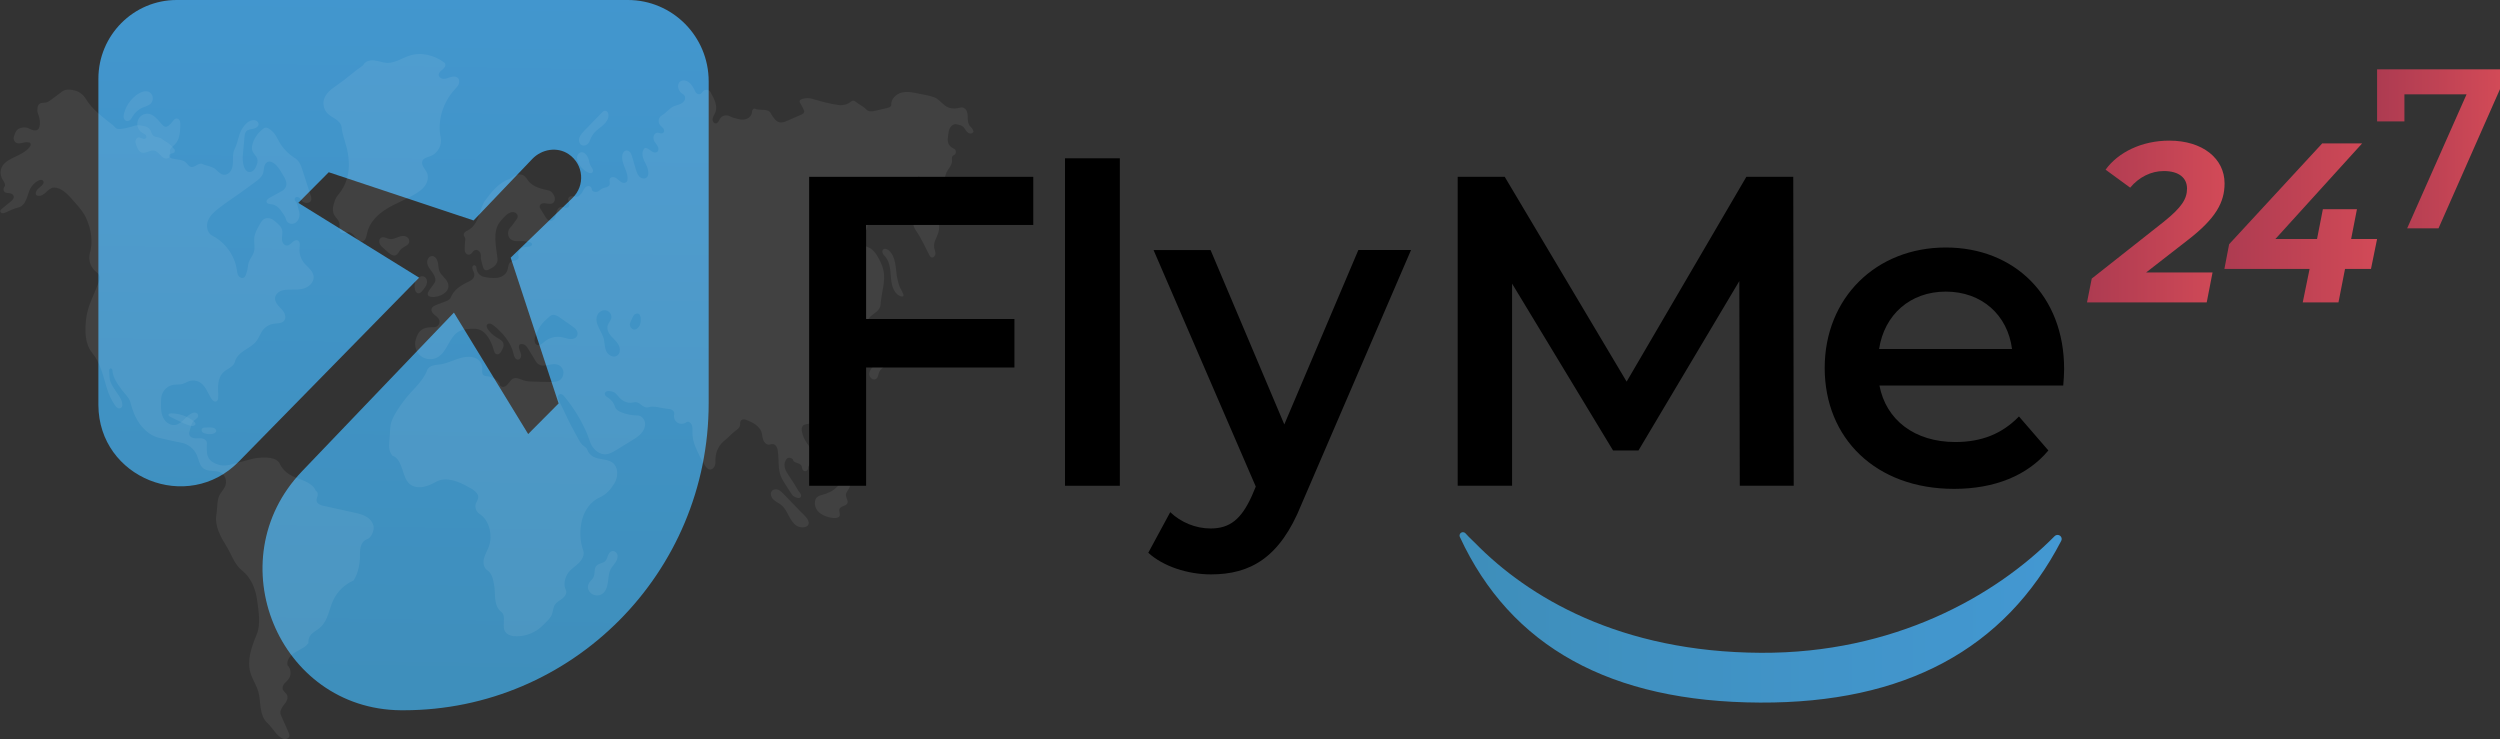 <svg width="115" height="34" viewBox="0 0 115 34" fill="none" xmlns="http://www.w3.org/2000/svg">
<rect x="0" y="0" width="115" height="34" fill="#333333" stroke="none"/>
<g clip-path="url(#clip0)">
<path d="M28.881 0H8.127C6.14 0 4.526 1.623 4.526 3.622V18.554C4.526 18.579 4.526 18.609 4.526 18.634C4.543 21.995 8.634 23.627 10.981 21.236L19.279 12.773L13.722 9.332L15.122 7.923L21.785 10.141L24.485 7.312C24.92 6.857 25.629 6.738 26.153 7.088C26.861 7.565 26.92 8.543 26.337 9.104L23.491 11.853L25.696 18.558L24.296 19.966L20.88 14.379L13.894 21.678C9.979 25.765 12.796 32.621 18.437 32.672C18.479 32.672 18.521 32.672 18.562 32.672C26.312 32.672 32.599 26.351 32.599 18.55V3.74C32.599 1.674 30.935 0 28.881 0Z" fill="url(#paint0_linear)"/>
<g opacity="0.26">
<path opacity="0.26" d="M16.861 23.774C16.693 23.673 16.5 23.627 16.312 23.584C16.19 23.559 16.069 23.53 15.947 23.504C15.595 23.428 15.247 23.348 14.895 23.273C14.757 23.243 14.589 23.184 14.564 23.045C14.547 22.96 14.589 22.88 14.61 22.8C14.631 22.72 14.61 22.61 14.531 22.585C14.447 22.353 14.2 22.21 13.977 22.113C13.755 22.016 13.512 21.953 13.307 21.822C13.118 21.704 12.963 21.531 12.867 21.329C12.72 21.017 12.2 21.029 11.861 21.063C11.718 21.076 11.58 21.113 11.442 21.151C11.169 21.223 10.901 21.295 10.629 21.366C10.599 21.375 10.57 21.379 10.541 21.388C10.541 21.388 10.541 21.388 10.537 21.388C10.532 21.388 10.528 21.388 10.524 21.388C10.499 21.392 10.478 21.396 10.453 21.4C10.147 21.451 9.929 21.329 9.883 21.312C9.799 21.274 9.719 21.219 9.665 21.16C9.573 21.063 9.526 20.924 9.518 20.789C9.51 20.654 9.51 20.523 9.518 20.388C9.526 20.279 9.417 20.19 9.308 20.169C9.2 20.148 9.086 20.169 8.977 20.165C8.868 20.156 8.743 20.106 8.709 20C8.688 19.933 8.709 19.865 8.73 19.798C8.785 19.633 8.81 19.423 8.952 19.326C9.036 19.267 9.141 19.186 9.111 19.085C9.095 19.026 9.04 18.988 8.977 18.98C8.919 18.971 8.86 18.992 8.806 19.018C8.529 19.157 8.361 19.507 8.051 19.549C7.791 19.587 7.552 19.372 7.469 19.123C7.381 18.874 7.402 18.592 7.414 18.33C7.427 18.052 7.632 17.791 7.9 17.719C8.03 17.685 8.168 17.689 8.303 17.681C8.437 17.673 8.55 17.588 8.676 17.542C8.856 17.474 9.07 17.5 9.229 17.609C9.476 17.782 9.564 18.107 9.736 18.356C9.782 18.423 9.858 18.491 9.937 18.47C9.996 18.453 10.034 18.385 10.034 18.322C10.034 18.259 10.042 18.174 10.038 18.115C10.029 17.947 10.021 17.778 10.046 17.614C10.071 17.449 10.13 17.28 10.243 17.158C10.423 16.96 10.742 16.897 10.809 16.635C10.859 16.424 11.031 16.264 11.207 16.142C11.383 16.02 11.58 15.918 11.731 15.767C11.857 15.636 11.928 15.467 12.012 15.307C12.125 15.088 12.343 14.928 12.586 14.894C12.758 14.868 12.963 14.889 13.072 14.75C13.156 14.645 13.131 14.485 13.064 14.367C12.992 14.249 12.888 14.16 12.8 14.059C12.712 13.958 12.636 13.827 12.653 13.692C12.67 13.557 12.774 13.452 12.896 13.393C13.018 13.338 13.152 13.325 13.286 13.325C13.525 13.321 13.772 13.338 14.002 13.262C14.229 13.186 14.438 12.983 14.43 12.739C14.418 12.511 14.229 12.343 14.065 12.182C13.998 12.115 13.931 12.03 13.885 11.938C13.885 11.934 13.881 11.934 13.881 11.929C13.877 11.921 13.873 11.912 13.868 11.904C13.864 11.896 13.86 11.887 13.856 11.879C13.734 11.609 13.785 11.373 13.789 11.305C13.797 11.221 13.789 11.12 13.722 11.073C13.638 11.014 13.525 11.073 13.449 11.141C13.374 11.208 13.294 11.297 13.194 11.293C13.068 11.293 12.98 11.153 12.972 11.027C12.959 10.9 12.997 10.774 12.988 10.647C12.976 10.424 12.77 10.285 12.603 10.141C12.481 10.04 12.297 9.994 12.158 10.07C12.058 10.124 11.999 10.23 11.941 10.331C11.827 10.534 11.71 10.74 11.693 10.972C11.681 11.141 11.718 11.305 11.702 11.474C11.693 11.558 11.664 11.659 11.614 11.74C11.614 11.74 11.614 11.74 11.614 11.744C11.538 11.862 11.425 12.064 11.417 12.165C11.404 12.317 11.37 12.469 11.32 12.612C11.299 12.676 11.266 12.743 11.207 12.773C11.123 12.815 11.014 12.76 10.964 12.676C10.914 12.596 10.905 12.494 10.893 12.402C10.796 11.748 10.352 11.137 9.765 10.841C9.535 10.723 9.472 10.403 9.564 10.158C9.656 9.918 9.866 9.737 10.067 9.576C10.457 9.269 10.863 9.02 11.261 8.725C11.421 8.606 11.58 8.488 11.743 8.37C11.89 8.265 12.041 8.147 12.1 7.974C12.129 7.885 12.133 7.784 12.15 7.691C12.167 7.599 12.213 7.502 12.297 7.455C12.439 7.384 12.607 7.497 12.716 7.611C12.879 7.784 12.98 7.995 13.101 8.197C13.101 8.197 13.101 8.197 13.101 8.202C13.265 8.488 13.122 8.699 12.988 8.775C12.796 8.881 12.603 8.986 12.406 9.096C12.33 9.138 12.238 9.209 12.263 9.294C12.288 9.382 12.414 9.387 12.506 9.399C12.67 9.42 12.808 9.534 12.905 9.665C13.001 9.8 13.122 9.943 13.16 10.103C13.19 10.234 13.34 10.319 13.475 10.293C13.609 10.268 13.713 10.158 13.755 10.027C13.797 9.897 13.78 9.758 13.734 9.631C13.688 9.505 13.688 9.34 13.588 9.252C13.529 9.197 13.554 9.083 13.634 9.062C13.692 9.045 13.755 9.083 13.797 9.125C13.839 9.172 13.868 9.226 13.915 9.269C13.99 9.336 14.111 9.349 14.212 9.319C14.267 9.298 14.363 9.222 14.304 9.028C14.233 8.805 14.158 8.581 14.086 8.358C14.015 8.143 13.944 7.928 13.877 7.713C13.818 7.54 13.73 7.375 13.575 7.278C13.269 7.088 13.013 6.823 12.837 6.511C12.762 6.376 12.695 6.228 12.594 6.11C12.489 5.992 12.28 5.807 12.15 5.891C11.907 6.055 11.718 6.308 11.626 6.587C11.593 6.696 11.572 6.814 11.605 6.924C11.643 7.038 11.731 7.122 11.794 7.219C11.861 7.316 11.861 7.447 11.819 7.556C11.785 7.645 11.752 7.738 11.689 7.81C11.626 7.881 11.53 7.932 11.438 7.911C11.32 7.885 11.253 7.759 11.215 7.645C11.161 7.472 11.157 7.287 11.174 7.105C11.199 6.831 11.224 6.557 11.249 6.287C11.257 6.203 11.266 6.119 11.32 6.051C11.396 5.958 11.526 5.95 11.643 5.925C11.76 5.904 11.89 5.832 11.894 5.714C11.894 5.646 11.852 5.583 11.794 5.554C11.735 5.524 11.664 5.52 11.601 5.532C11.4 5.57 11.253 5.743 11.14 5.916C10.96 6.194 10.951 6.553 10.796 6.848C10.721 6.991 10.717 7.156 10.717 7.316C10.717 7.476 10.717 7.641 10.654 7.788C10.591 7.936 10.444 8.058 10.285 8.037C10.138 8.02 10.034 7.89 9.925 7.793C9.757 7.645 9.518 7.641 9.317 7.544C9.229 7.502 9.128 7.548 9.044 7.599C8.961 7.649 8.868 7.704 8.772 7.675C8.688 7.649 8.642 7.569 8.583 7.506C8.433 7.333 8.177 7.35 7.951 7.299C7.909 7.291 7.863 7.278 7.825 7.249C7.791 7.219 7.766 7.173 7.783 7.131C7.8 7.088 7.846 7.072 7.888 7.063C7.93 7.055 7.976 7.046 8.009 7.021C8.043 6.991 8.055 6.911 8.03 6.878C7.93 6.743 7.804 6.62 7.661 6.532C7.611 6.498 7.506 6.443 7.464 6.405C7.464 6.405 7.464 6.405 7.46 6.401C7.456 6.397 7.456 6.397 7.452 6.393C7.406 6.355 7.343 6.334 7.28 6.321C7.192 6.304 7.1 6.291 7.037 6.228C6.974 6.165 6.961 6.072 6.92 5.992C6.857 5.882 6.731 5.815 6.605 5.794C6.479 5.773 6.337 5.739 6.215 5.777C6.027 5.832 5.842 5.891 5.65 5.92C5.566 5.933 5.482 5.941 5.398 5.925C5.319 5.908 5.256 5.807 5.189 5.752C4.74 5.393 4.241 5.043 3.948 4.546C3.843 4.369 3.671 4.229 3.47 4.17C3.29 4.12 3.03 4.082 2.867 4.204C2.699 4.331 2.531 4.453 2.364 4.579C2.288 4.634 2.209 4.693 2.121 4.714C2.02 4.735 1.903 4.714 1.819 4.773C1.76 4.816 1.735 4.883 1.727 4.955C1.723 5.026 1.706 5.107 1.731 5.17C1.815 5.393 1.89 5.688 1.785 5.904C1.744 5.992 1.626 6.013 1.534 5.992C1.442 5.971 1.358 5.916 1.27 5.882C1.127 5.836 0.964 5.857 0.838 5.937C0.713 6.017 0.683 6.157 0.637 6.3C0.604 6.401 0.654 6.523 0.75 6.57C0.909 6.654 1.136 6.502 1.308 6.553C1.354 6.536 1.408 6.582 1.412 6.637C1.417 6.688 1.383 6.734 1.354 6.776C1.182 6.987 0.926 7.101 0.683 7.219C0.44 7.337 0.168 7.468 0.067 7.721C0.004 7.885 0.017 8.075 0.101 8.227C0.13 8.282 0.168 8.328 0.193 8.383C0.218 8.438 0.256 8.526 0.214 8.573C0.168 8.628 0.151 8.708 0.172 8.775C0.197 8.843 0.264 8.872 0.335 8.876C0.398 8.881 0.461 8.885 0.52 8.91C0.578 8.935 0.629 8.986 0.633 9.049C0.641 9.138 0.566 9.209 0.495 9.269C0.36 9.378 0.222 9.488 0.088 9.602C0.05 9.635 0.004 9.673 0.013 9.724C0.017 9.77 0.063 9.804 0.113 9.808C0.159 9.812 0.205 9.796 0.247 9.779C0.436 9.703 0.629 9.589 0.838 9.547C1.01 9.509 1.136 9.353 1.203 9.188C1.274 9.024 1.308 8.847 1.387 8.687C1.467 8.535 1.593 8.404 1.744 8.32C1.802 8.286 1.873 8.261 1.936 8.282C1.999 8.303 2.024 8.379 1.995 8.438C1.953 8.518 1.878 8.577 1.806 8.636C1.735 8.695 1.668 8.762 1.647 8.855C1.63 8.944 1.672 9.011 1.764 9.007C1.899 9.028 2.024 8.931 2.125 8.838C2.225 8.741 2.347 8.628 2.481 8.628C2.875 8.628 3.194 9.028 3.454 9.323C3.655 9.547 3.852 9.783 3.973 10.057C4.191 10.542 4.283 11.116 4.137 11.63C4.053 11.921 4.145 12.254 4.367 12.456C4.443 12.528 4.539 12.587 4.573 12.688C4.606 12.79 4.568 12.899 4.535 12.996C4.329 13.549 4.036 14.059 3.965 14.645C3.898 15.189 3.894 15.809 4.241 16.235C4.627 16.703 4.74 17.285 4.916 17.862C5 18.136 5.122 18.394 5.277 18.63C5.327 18.701 5.39 18.782 5.478 18.786C5.532 18.79 5.587 18.756 5.612 18.71C5.637 18.663 5.625 18.588 5.616 18.533C5.599 18.398 5.524 18.284 5.448 18.17C5.289 17.926 5.055 17.647 5.038 17.356C5.034 17.264 5.025 17.171 5.021 17.078C5.021 17.049 5.017 17.023 5.029 16.994C5.038 16.968 5.063 16.943 5.092 16.947C5.122 16.947 5.184 16.989 5.168 17.015C5.184 17.365 5.407 17.668 5.616 17.951C5.738 18.115 5.943 18.293 5.993 18.491C6.086 18.853 6.215 19.212 6.438 19.511C6.66 19.811 6.966 20.064 7.326 20.144C7.645 20.215 7.997 20.304 8.319 20.359C8.646 20.413 8.935 20.641 9.061 20.949C9.141 21.139 9.166 21.362 9.313 21.51C9.472 21.67 9.74 21.657 9.962 21.678C10.109 21.695 10.243 21.78 10.323 21.902C10.402 22.024 10.419 22.185 10.373 22.324C10.327 22.459 10.226 22.568 10.147 22.691C9.958 22.977 10.013 23.327 9.954 23.665C9.862 24.196 10.155 24.706 10.436 25.162C10.662 25.529 10.788 25.971 11.127 26.237C11.534 26.553 11.752 27.068 11.823 27.582C11.89 28.096 12.008 28.7 11.811 29.176C11.58 29.737 11.35 30.352 11.517 30.939C11.605 31.242 11.794 31.512 11.882 31.816C11.953 32.06 11.953 32.318 11.991 32.571C12.028 32.824 12.108 33.081 12.293 33.254C12.494 33.435 12.628 33.688 12.833 33.865C12.909 33.928 12.997 33.992 13.093 34C13.194 34.008 13.303 33.945 13.315 33.848C13.319 33.793 13.298 33.743 13.277 33.696C13.156 33.426 13.039 33.157 12.917 32.887C12.871 32.781 12.905 32.684 12.955 32.583C13.005 32.482 13.089 32.398 13.152 32.301C13.215 32.204 13.252 32.081 13.206 31.976C13.16 31.87 13.039 31.811 13.005 31.702C12.98 31.609 13.026 31.512 13.085 31.44C13.148 31.369 13.223 31.31 13.277 31.234C13.416 31.048 13.391 30.762 13.227 30.601C13.185 30.441 13.282 30.26 13.399 30.146C13.512 30.028 13.663 29.956 13.806 29.876C13.948 29.8 14.095 29.712 14.187 29.577C14.17 29.408 14.233 29.248 14.363 29.138C14.489 29.028 14.64 28.948 14.761 28.834C15.092 28.518 15.138 28.012 15.335 27.595C15.524 27.198 15.859 26.874 16.262 26.705C16.45 26.418 16.538 26.03 16.555 25.689C16.563 25.52 16.547 25.347 16.584 25.183C16.622 25.018 16.723 24.854 16.886 24.803C17.07 24.744 17.204 24.441 17.188 24.242C17.167 24.044 17.029 23.875 16.861 23.774Z" fill="white"/>
<path opacity="0.26" d="M6.433 5.385C6.341 5.49 6.295 5.638 6.32 5.777C6.341 5.916 6.429 6.043 6.551 6.114C6.597 6.14 6.651 6.161 6.689 6.199C6.727 6.237 6.752 6.3 6.723 6.346C6.689 6.401 6.605 6.397 6.542 6.371C6.479 6.346 6.421 6.312 6.354 6.325C6.283 6.342 6.241 6.414 6.232 6.485C6.228 6.557 6.249 6.625 6.274 6.692C6.32 6.823 6.383 6.97 6.513 7.017C6.702 7.08 6.899 6.886 7.096 6.928C7.192 6.949 7.272 7.021 7.339 7.097C7.406 7.168 7.477 7.249 7.569 7.282C7.661 7.316 7.787 7.287 7.825 7.194C7.858 7.109 7.804 7.012 7.816 6.924C7.833 6.806 7.951 6.738 8.034 6.654C8.269 6.431 8.29 6.072 8.294 5.752C8.294 5.688 8.294 5.625 8.277 5.57C8.257 5.511 8.21 5.461 8.148 5.452C8.039 5.435 7.963 5.558 7.892 5.646C7.833 5.718 7.691 5.861 7.586 5.828C7.477 5.79 7.343 5.587 7.259 5.503C7.167 5.41 7.07 5.317 6.953 5.267C6.777 5.191 6.559 5.241 6.433 5.385Z" fill="white"/>
<path opacity="0.26" d="M5.842 5.57C5.905 5.579 5.968 5.541 6.01 5.494C6.052 5.448 6.081 5.389 6.115 5.334C6.215 5.166 6.371 5.035 6.547 4.955C6.689 4.891 6.853 4.862 6.953 4.744C7.066 4.613 7.049 4.385 6.92 4.272C6.706 4.09 6.387 4.276 6.211 4.423C5.977 4.622 5.796 4.891 5.713 5.191C5.692 5.267 5.675 5.343 5.692 5.419C5.708 5.494 5.767 5.562 5.842 5.57Z" fill="white"/>
<path opacity="0.26" d="M7.875 19.014C7.821 19.014 7.749 19.03 7.749 19.085C7.749 19.123 7.791 19.148 7.825 19.17C7.946 19.229 8.064 19.288 8.185 19.347C8.357 19.431 8.529 19.515 8.709 19.57C8.772 19.591 8.839 19.608 8.898 19.587C9.208 19.49 8.68 19.22 8.592 19.178C8.374 19.073 8.127 19.014 7.875 19.014Z" fill="white"/>
<path opacity="0.26" d="M9.468 19.667C9.401 19.667 9.321 19.671 9.288 19.726C9.258 19.773 9.275 19.832 9.308 19.874C9.342 19.912 9.396 19.933 9.447 19.945C9.552 19.975 9.656 19.979 9.765 19.962C9.87 19.945 10.017 19.853 9.912 19.739C9.816 19.633 9.593 19.667 9.468 19.667Z" fill="white"/>
<path opacity="0.26" d="M19.56 8.531C19.673 8.362 19.719 8.143 19.644 7.957C19.56 7.767 19.35 7.586 19.434 7.396C19.497 7.257 19.673 7.232 19.816 7.177C20.138 7.051 20.348 6.671 20.272 6.329C20.109 5.554 20.377 4.71 20.91 4.124C20.977 4.048 21.052 3.976 21.094 3.884C21.136 3.791 21.14 3.673 21.073 3.597C20.997 3.513 20.863 3.508 20.754 3.538C20.645 3.567 20.541 3.622 20.427 3.626C20.314 3.631 20.184 3.559 20.18 3.445C20.176 3.331 20.293 3.251 20.381 3.179C20.469 3.104 20.537 2.956 20.444 2.884C19.983 2.534 19.371 2.378 18.822 2.564C18.483 2.678 18.16 2.905 17.804 2.893C17.607 2.884 17.414 2.8 17.217 2.779C17.02 2.754 16.785 2.817 16.706 3.002C16.312 3.268 15.909 3.639 15.515 3.909C15.256 4.082 14.979 4.284 14.899 4.588C14.841 4.807 14.908 5.06 15.067 5.22C15.176 5.33 15.323 5.398 15.448 5.486C15.578 5.575 15.696 5.697 15.713 5.853C15.754 6.254 15.935 6.637 15.998 7.034C16.044 7.312 16.065 7.594 16.031 7.873C15.981 8.286 15.805 8.682 15.532 8.99C15.428 9.108 15.381 9.285 15.339 9.437C15.298 9.589 15.302 9.758 15.377 9.893C15.448 10.023 15.583 10.12 15.612 10.268C15.624 10.335 15.616 10.407 15.612 10.475C15.608 10.542 15.616 10.618 15.662 10.673C15.708 10.727 15.884 10.736 15.943 10.702C16.077 10.626 16.228 10.757 16.32 10.879C16.412 11.002 16.542 11.145 16.689 11.099C16.827 11.052 16.857 10.871 16.886 10.727C16.987 10.243 17.368 9.863 17.787 9.606C18.206 9.349 18.671 9.18 19.095 8.927C19.279 8.817 19.447 8.699 19.56 8.531Z" fill="white"/>
<path opacity="0.26" d="M18.273 11.693C18.353 11.609 18.386 11.508 18.479 11.432C18.579 11.352 18.743 11.305 18.805 11.187C18.839 11.12 18.831 11.035 18.789 10.972C18.747 10.909 18.676 10.867 18.6 10.858C18.366 10.82 18.143 11.04 17.913 10.993C17.787 10.968 17.657 10.871 17.544 10.926C17.448 10.972 17.422 11.103 17.46 11.2C17.498 11.297 17.582 11.368 17.661 11.436C17.808 11.558 18.085 11.891 18.273 11.693Z" fill="white"/>
<path opacity="0.26" d="M44.711 5.899C44.677 5.857 44.635 5.828 44.606 5.785C44.535 5.693 44.522 5.566 44.518 5.448C44.514 5.33 44.514 5.208 44.468 5.102C44.417 4.997 44.3 4.913 44.187 4.946C44.019 4.997 43.814 5.01 43.646 4.951C43.386 4.862 43.236 4.575 42.98 4.478C42.754 4.39 42.511 4.36 42.272 4.31C42.012 4.251 41.735 4.196 41.475 4.259C41.215 4.326 40.977 4.558 40.998 4.824C41.002 4.866 40.964 4.904 40.926 4.925C40.893 4.946 40.851 4.955 40.813 4.967C40.637 5.01 40.461 5.048 40.285 5.09C40.21 5.107 40.134 5.123 40.059 5.123C39.983 5.119 39.904 5.094 39.853 5.039C39.723 4.896 39.522 4.811 39.371 4.689C39.329 4.655 39.288 4.622 39.233 4.63C39.191 4.634 39.158 4.664 39.124 4.689C38.973 4.807 38.772 4.858 38.583 4.832C38.177 4.778 37.762 4.664 37.368 4.546C37.205 4.495 37.029 4.504 36.869 4.563C36.836 4.575 36.806 4.592 36.79 4.622C36.769 4.668 36.794 4.719 36.819 4.761C36.878 4.854 36.941 4.984 36.987 5.081C37.008 5.123 36.987 5.178 36.957 5.212C36.924 5.246 36.878 5.267 36.836 5.284C36.63 5.372 36.421 5.461 36.215 5.554C36.106 5.6 35.989 5.651 35.872 5.629C35.775 5.613 35.691 5.545 35.629 5.469C35.57 5.389 35.503 5.305 35.461 5.216C35.432 5.149 35.365 5.102 35.298 5.081C35.226 5.06 35.155 5.056 35.08 5.052C34.967 5.048 34.832 5.048 34.728 5.001C34.686 4.98 34.635 5.018 34.614 5.06C34.593 5.102 34.598 5.153 34.585 5.199C34.56 5.326 34.455 5.431 34.334 5.473C34.212 5.516 34.074 5.507 33.952 5.473C33.827 5.44 33.684 5.414 33.571 5.347C33.42 5.263 33.206 5.313 33.118 5.461C33.068 5.541 33.034 5.659 32.942 5.676C32.846 5.693 32.77 5.579 32.779 5.482C32.787 5.385 32.846 5.301 32.888 5.212C33.043 4.891 32.854 4.537 32.678 4.229C32.615 4.124 32.452 4.099 32.36 4.179C32.309 4.225 32.28 4.293 32.221 4.322C32.154 4.352 32.075 4.326 32.024 4.272C31.974 4.221 31.957 4.141 31.919 4.078C31.848 3.96 31.773 3.837 31.655 3.761C31.538 3.685 31.37 3.673 31.27 3.766C31.19 3.841 31.174 3.968 31.207 4.073C31.241 4.179 31.32 4.284 31.421 4.335C31.505 4.377 31.538 4.491 31.505 4.584C31.471 4.672 31.392 4.74 31.308 4.778C31.224 4.82 31.127 4.841 31.039 4.87C30.805 4.951 30.666 5.182 30.448 5.305C30.373 5.347 30.319 5.423 30.302 5.507C30.285 5.591 30.306 5.684 30.36 5.752C30.402 5.807 30.461 5.84 30.503 5.895C30.545 5.946 30.57 6.026 30.532 6.081C30.503 6.123 30.453 6.14 30.402 6.135C30.352 6.131 30.306 6.106 30.256 6.102C30.18 6.097 30.109 6.157 30.08 6.224C30.05 6.296 30.055 6.376 30.08 6.452C30.105 6.523 30.142 6.566 30.189 6.629C30.226 6.684 30.264 6.738 30.281 6.802C30.298 6.865 30.285 6.941 30.235 6.983C30.176 7.029 30.092 7.021 30.025 6.987C29.958 6.953 29.904 6.903 29.841 6.865C29.778 6.827 29.69 6.772 29.64 6.827C29.535 6.945 29.535 7.126 29.585 7.278C29.635 7.43 29.728 7.561 29.778 7.713C29.828 7.864 29.862 8.067 29.74 8.168C29.644 8.244 29.497 8.21 29.409 8.122C29.325 8.033 29.288 7.911 29.25 7.793C29.195 7.603 29.137 7.409 29.082 7.219C29.061 7.152 29.04 7.08 28.998 7.021C28.956 6.962 28.889 6.916 28.818 6.92C28.692 6.928 28.621 7.076 28.617 7.207C28.6 7.582 28.927 7.932 28.86 8.299C28.847 8.375 28.759 8.421 28.684 8.412C28.609 8.404 28.541 8.358 28.483 8.307C28.424 8.256 28.37 8.202 28.298 8.168C28.227 8.134 28.139 8.134 28.081 8.185C28.009 8.252 28.051 8.349 28.051 8.446C28.051 8.526 27.976 8.585 27.904 8.611C27.829 8.64 27.749 8.644 27.682 8.682C27.615 8.72 27.561 8.784 27.489 8.813C27.393 8.851 27.23 8.817 27.226 8.712C27.226 8.632 27.154 8.56 27.075 8.556C26.978 8.552 26.899 8.636 26.848 8.72C26.798 8.805 26.76 8.914 26.676 8.965C26.655 9.024 26.584 9.053 26.517 9.053C26.454 9.053 26.392 9.032 26.329 9.024C26.27 9.02 26.207 9.032 26.169 9.075C26.127 9.117 26.123 9.226 26.165 9.264C26.182 9.311 26.195 9.357 26.195 9.408C26.195 9.458 26.178 9.509 26.14 9.534C26.073 9.585 25.972 9.564 25.897 9.526C25.8 9.479 25.683 9.555 25.637 9.652C25.587 9.749 25.583 9.859 25.549 9.96C25.515 10.061 25.436 10.162 25.327 10.162C25.218 10.162 25.138 10.057 25.08 9.96C25.013 9.85 24.941 9.737 24.874 9.627C24.849 9.589 24.824 9.547 24.824 9.5C24.824 9.425 24.895 9.366 24.971 9.353C25.046 9.34 25.122 9.357 25.193 9.37C25.268 9.382 25.348 9.387 25.415 9.353C25.532 9.29 25.553 9.121 25.49 9.003C25.432 8.885 25.36 8.788 25.23 8.758C24.895 8.687 24.535 8.602 24.317 8.337C24.241 8.244 24.183 8.126 24.082 8.067C23.982 8.008 23.852 8.012 23.738 8.05C23.625 8.088 23.546 8.189 23.433 8.231C22.955 8.404 22.624 8.8 22.322 9.214C22.163 9.433 22.108 9.707 22.016 9.96C21.924 10.213 21.756 10.483 21.513 10.601C21.467 10.622 21.425 10.643 21.387 10.677C21.354 10.711 21.329 10.761 21.333 10.808C21.341 10.858 21.375 10.896 21.392 10.943C21.408 10.989 21.4 11.044 21.396 11.09C21.379 11.217 21.379 11.343 21.375 11.47C21.375 11.537 21.392 11.605 21.433 11.655C21.475 11.706 21.551 11.731 21.609 11.71C21.71 11.676 21.748 11.546 21.844 11.508C21.945 11.466 22.062 11.546 22.1 11.647C22.137 11.748 22.104 11.862 22.133 11.967C22.158 12.06 22.184 12.149 22.204 12.241C22.226 12.313 22.251 12.393 22.318 12.423C22.381 12.448 22.452 12.418 22.515 12.385C22.607 12.338 22.703 12.288 22.779 12.208C22.85 12.127 22.9 12.014 22.888 11.908C22.825 11.339 22.645 10.656 22.997 10.209C23.072 10.116 23.152 10.027 23.235 9.943C23.294 9.884 23.357 9.829 23.433 9.796C23.508 9.758 23.592 9.745 23.671 9.77C23.751 9.796 23.814 9.872 23.814 9.952C23.814 10.027 23.764 10.095 23.713 10.158C23.63 10.259 23.571 10.369 23.479 10.462C23.357 10.584 23.336 10.787 23.424 10.93C23.516 11.073 23.701 11.107 23.873 11.094C24.032 11.082 24.195 11.099 24.355 11.136C24.409 11.149 24.472 11.179 24.472 11.233C24.476 11.288 24.417 11.326 24.363 11.339C24.25 11.368 24.12 11.347 24.015 11.398C23.877 11.461 23.797 11.655 23.856 11.794C23.889 11.87 23.81 11.95 23.73 11.976C23.651 12.001 23.562 11.997 23.495 12.043C23.37 12.127 23.382 12.313 23.332 12.456C23.261 12.646 23.055 12.76 22.854 12.781C22.653 12.802 22.439 12.777 22.242 12.73C22.083 12.693 21.957 12.553 21.928 12.393C21.919 12.351 21.919 12.313 21.907 12.275C21.894 12.237 21.861 12.203 21.823 12.199C21.773 12.195 21.731 12.246 21.727 12.296C21.723 12.347 21.739 12.393 21.76 12.444C21.794 12.524 21.823 12.575 21.819 12.663C21.815 12.752 21.76 12.828 21.689 12.878C21.622 12.929 21.538 12.962 21.463 13C21.161 13.148 20.863 13.359 20.738 13.675C20.696 13.785 20.57 13.839 20.461 13.877C20.34 13.924 20.218 13.966 20.101 14.012C19.996 14.05 19.874 14.109 19.849 14.219C19.828 14.32 19.904 14.417 19.983 14.48C20.063 14.548 20.155 14.603 20.197 14.7C20.23 14.776 20.222 14.868 20.176 14.94C20.13 15.008 20.046 15.05 19.962 15.05C19.799 15.05 19.627 15.054 19.476 15.121C19.275 15.214 19.183 15.417 19.12 15.632C19.044 15.893 19.141 16.197 19.35 16.37C19.56 16.543 19.878 16.572 20.117 16.441C20.574 16.197 20.65 15.518 21.094 15.256C21.32 15.121 21.601 15.121 21.865 15.126C22.309 15.134 22.59 15.665 22.712 16.096C22.733 16.171 22.754 16.256 22.825 16.29C22.879 16.315 22.946 16.294 22.992 16.252C23.039 16.209 23.068 16.154 23.093 16.1C23.139 16.011 23.185 15.91 23.16 15.813C23.131 15.674 22.98 15.602 22.858 15.53C22.695 15.434 22.552 15.303 22.443 15.147C22.401 15.088 22.364 15.012 22.397 14.948C22.427 14.894 22.498 14.877 22.561 14.889C22.619 14.906 22.67 14.944 22.72 14.982C23.135 15.324 23.5 15.745 23.621 16.273C23.638 16.336 23.651 16.399 23.684 16.454C23.718 16.509 23.776 16.551 23.839 16.543C23.923 16.534 23.973 16.437 23.973 16.353C23.973 16.268 23.931 16.188 23.902 16.108C23.873 16.028 23.852 15.935 23.889 15.859C23.961 15.805 24.065 15.817 24.141 15.868C24.216 15.918 24.262 15.998 24.313 16.074C24.426 16.26 24.539 16.445 24.652 16.631C24.715 16.736 24.816 16.804 24.937 16.817C25.059 16.829 25.18 16.796 25.302 16.774C25.423 16.749 25.549 16.736 25.666 16.779C25.817 16.833 25.926 16.994 25.918 17.158C25.914 17.306 25.838 17.449 25.704 17.512C25.57 17.576 25.415 17.576 25.268 17.571C25.029 17.567 24.795 17.559 24.556 17.555C24.392 17.55 24.229 17.546 24.078 17.495C23.927 17.445 23.768 17.352 23.621 17.407C23.529 17.441 23.466 17.529 23.407 17.609C23.349 17.689 23.277 17.77 23.181 17.795C23.085 17.816 22.963 17.736 22.984 17.639C22.879 17.466 22.636 17.335 22.435 17.31C22.368 17.302 22.293 17.302 22.242 17.259C22.154 17.188 22.184 17.049 22.184 16.935C22.184 16.736 22.054 16.547 21.873 16.471C21.618 16.365 21.312 16.42 21.048 16.509C20.784 16.597 20.528 16.724 20.252 16.762C20.134 16.779 20.017 16.783 19.908 16.817C19.795 16.85 19.686 16.922 19.648 17.032C19.451 17.571 18.927 17.959 18.588 18.423C18.361 18.731 18.135 19.043 18.005 19.401C17.938 19.583 17.951 19.781 17.934 19.975C17.925 20.101 17.913 20.228 17.904 20.355C17.9 20.435 17.892 20.511 17.9 20.591C17.913 20.726 17.963 20.856 18.051 20.962C18.298 21.029 18.428 21.345 18.508 21.59C18.588 21.835 18.655 22.104 18.852 22.269C19.023 22.408 19.262 22.438 19.48 22.395C19.698 22.353 19.895 22.252 20.092 22.147C20.541 21.915 21.119 22.155 21.555 22.408C21.634 22.454 21.718 22.488 21.79 22.547C21.894 22.631 22.003 22.737 22.003 22.868C21.999 22.973 21.928 23.062 21.89 23.163C21.831 23.331 21.903 23.538 22.054 23.635C22.515 23.926 22.674 24.626 22.489 25.14C22.422 25.33 22.309 25.499 22.263 25.693C22.213 25.887 22.251 26.123 22.418 26.233C22.64 26.376 22.686 26.671 22.733 26.928C22.77 27.143 22.758 27.363 22.783 27.578C22.808 27.793 22.884 28.016 23.059 28.147C23.315 28.337 23.059 28.826 23.252 29.075C23.37 29.231 23.588 29.273 23.78 29.269C24.229 29.265 24.669 29.075 24.983 28.754C25.142 28.59 25.335 28.438 25.402 28.219C25.444 28.08 25.453 27.919 25.537 27.801C25.62 27.679 25.767 27.616 25.88 27.523C25.997 27.43 26.094 27.27 26.027 27.139C25.905 26.899 25.981 26.57 26.136 26.351C26.266 26.174 26.459 26.06 26.618 25.904C26.777 25.752 26.903 25.524 26.827 25.318C26.668 24.879 26.66 24.386 26.769 23.934C26.878 23.483 27.171 23.062 27.594 22.876C27.879 22.754 28.093 22.514 28.256 22.244C28.42 21.974 28.453 21.603 28.261 21.362C28.156 21.227 27.955 21.168 27.787 21.139C27.619 21.109 27.448 21.092 27.297 21.012C27.163 20.941 27.058 20.818 27.012 20.679C26.974 20.578 26.861 20.536 26.785 20.46C26.702 20.375 26.647 20.27 26.588 20.165C26.492 19.988 26.396 19.806 26.299 19.629C26.098 19.254 25.926 18.845 25.729 18.47C25.7 18.41 25.666 18.347 25.662 18.284C25.658 18.216 25.696 18.145 25.763 18.128C25.838 18.111 25.91 18.174 25.96 18.238C26.383 18.748 26.731 19.317 26.995 19.924C27.087 20.139 27.133 20.38 27.267 20.57C27.406 20.759 27.619 20.907 27.854 20.898C28.034 20.89 28.202 20.793 28.357 20.696C28.592 20.553 28.831 20.405 29.065 20.262C29.216 20.169 29.367 20.076 29.489 19.945C29.606 19.815 29.69 19.642 29.673 19.465C29.656 19.288 29.514 19.123 29.338 19.11C29.09 19.115 28.826 19.064 28.596 18.971C28.462 18.921 28.324 18.841 28.286 18.701C28.24 18.537 28.131 18.402 27.988 18.305C27.946 18.276 27.904 18.255 27.867 18.216C27.833 18.179 27.808 18.128 27.825 18.082C27.837 18.044 27.871 18.014 27.909 18.002C27.946 17.989 27.988 17.989 28.03 17.989C28.106 17.993 28.177 18.01 28.244 18.044C28.382 18.124 28.462 18.284 28.588 18.381C28.713 18.478 28.873 18.541 29.028 18.529C29.111 18.52 29.195 18.491 29.275 18.503C29.375 18.516 29.455 18.592 29.535 18.651C29.614 18.71 29.719 18.765 29.816 18.735C30.088 18.651 30.398 18.777 30.683 18.803C30.763 18.807 30.842 18.815 30.91 18.853C30.977 18.891 31.031 18.971 31.014 19.047C30.981 19.195 31.027 19.351 31.153 19.435C31.274 19.52 31.45 19.515 31.572 19.422C31.66 19.355 31.781 19.448 31.823 19.549C31.865 19.65 31.852 19.764 31.852 19.874C31.848 20.102 31.894 20.329 31.982 20.536C32.108 20.839 32.251 21.143 32.431 21.417C32.485 21.501 32.557 21.59 32.657 21.598C32.762 21.607 32.854 21.51 32.888 21.409C32.921 21.308 32.909 21.198 32.913 21.088C32.925 20.759 33.093 20.439 33.357 20.241C33.533 20.106 33.671 19.929 33.852 19.802C33.931 19.743 34.015 19.68 34.036 19.587C34.057 19.507 34.032 19.414 34.082 19.351C34.116 19.305 34.174 19.288 34.233 19.292C34.288 19.296 34.342 19.317 34.392 19.342C34.564 19.418 34.74 19.494 34.866 19.629C34.946 19.713 35.017 19.806 35.042 19.92C35.067 20.034 35.071 20.152 35.117 20.258C35.163 20.363 35.26 20.46 35.373 20.456C35.428 20.451 35.482 20.426 35.536 20.426C35.616 20.426 35.687 20.485 35.725 20.557C35.763 20.628 35.775 20.709 35.784 20.789C35.838 21.181 35.775 21.607 35.943 21.965C35.993 22.075 36.06 22.176 36.123 22.277C36.224 22.433 36.32 22.585 36.421 22.741C36.475 22.826 36.555 22.863 36.651 22.893C36.71 22.914 36.781 22.922 36.823 22.876C36.852 22.842 36.857 22.796 36.844 22.754C36.831 22.712 36.802 22.678 36.777 22.644C36.685 22.526 36.622 22.395 36.542 22.269C36.463 22.147 36.379 22.02 36.299 21.898C36.228 21.792 36.157 21.683 36.115 21.561C36.077 21.438 36.073 21.299 36.136 21.189C36.173 21.122 36.207 21.067 36.282 21.059C36.358 21.05 36.438 21.084 36.48 21.147C36.484 21.227 36.58 21.27 36.656 21.295C36.731 21.32 36.815 21.341 36.857 21.409C36.899 21.472 36.882 21.561 36.928 21.619C36.961 21.666 37.029 21.687 37.079 21.67C37.133 21.653 37.171 21.594 37.171 21.535C37.167 21.463 37.242 21.362 37.301 21.32C37.36 21.278 37.431 21.244 37.477 21.189C37.569 21.084 37.565 20.911 37.473 20.81C37.217 20.54 36.97 20.245 36.894 19.882C36.882 19.815 36.869 19.747 36.886 19.68C36.903 19.612 36.945 19.549 37.012 19.532C37.175 19.486 37.347 19.482 37.515 19.465C37.619 19.456 37.728 19.444 37.829 19.41C37.93 19.376 38.026 19.321 38.089 19.233C38.215 19.047 38.428 18.946 38.613 18.824C38.701 18.765 38.789 18.68 38.78 18.575C38.772 18.457 38.81 18.352 38.877 18.255C38.944 18.157 39.028 18.073 39.082 17.968C39.137 17.862 39.153 17.727 39.082 17.635C39.019 17.55 38.961 17.457 38.935 17.36C38.914 17.28 38.919 17.196 38.91 17.116C38.889 16.943 38.806 16.783 38.68 16.665C38.575 16.568 38.558 16.37 38.651 16.26C38.701 16.201 38.785 16.159 38.801 16.079C38.818 15.994 38.751 15.918 38.68 15.872C38.609 15.826 38.525 15.784 38.487 15.708C38.441 15.611 38.491 15.488 38.579 15.429C38.667 15.37 38.785 15.374 38.885 15.408C39.057 15.467 39.183 15.611 39.288 15.758C39.417 15.94 39.476 16.163 39.56 16.37C39.585 16.429 39.61 16.492 39.665 16.53C39.757 16.597 39.895 16.559 39.967 16.471C40.038 16.382 40.046 16.256 40.025 16.146C40 16.007 39.883 15.876 39.795 15.767C39.732 15.687 39.669 15.602 39.644 15.505C39.602 15.341 39.677 15.168 39.753 15.016C39.832 14.856 39.912 14.691 40.038 14.565C40.126 14.48 40.235 14.413 40.327 14.333C40.419 14.253 40.499 14.143 40.507 14.021C40.536 13.477 40.75 12.962 40.637 12.427C40.583 12.182 40.469 11.959 40.34 11.748C40.243 11.596 40.121 11.449 39.954 11.381C39.925 11.368 39.895 11.36 39.866 11.347C39.74 11.293 39.644 11.17 39.623 11.035C39.602 10.896 39.66 10.753 39.77 10.664C39.899 10.559 39.916 10.386 39.891 10.217C39.874 10.129 39.841 10.036 39.862 9.947C39.879 9.872 39.933 9.812 40 9.77C40.063 9.728 40.138 9.707 40.21 9.686C40.516 9.593 40.847 9.656 41.157 9.576C41.274 9.547 41.392 9.505 41.471 9.412C41.551 9.319 41.568 9.167 41.48 9.087C41.467 8.94 41.459 8.779 41.446 8.632C41.442 8.564 41.438 8.501 41.454 8.438C41.471 8.375 41.513 8.316 41.576 8.294C41.722 8.248 41.869 8.442 42.016 8.391C42.07 8.421 42.125 8.353 42.142 8.294C42.158 8.235 42.167 8.159 42.225 8.134C42.284 8.109 42.355 8.155 42.376 8.214C42.397 8.273 42.385 8.341 42.368 8.404C42.339 8.539 42.305 8.678 42.276 8.813C42.188 9.205 42.1 9.593 42.012 9.985C41.961 10.205 42.016 10.441 42.142 10.622C42.381 10.964 42.552 11.356 42.745 11.727C42.77 11.773 42.8 11.824 42.846 11.841C42.938 11.874 43.026 11.765 43.03 11.668C43.034 11.571 42.984 11.478 42.971 11.381C42.934 11.145 43.097 10.93 43.164 10.698C43.265 10.361 43.164 9.99 42.971 9.694C42.854 9.513 42.67 9.378 42.645 9.163C42.615 8.948 42.72 8.708 42.921 8.628C43.001 8.594 43.089 8.59 43.177 8.577C43.265 8.564 43.353 8.547 43.42 8.493C43.487 8.438 43.533 8.345 43.5 8.261C43.441 8.117 43.516 7.957 43.6 7.826C43.688 7.696 43.793 7.565 43.793 7.409C43.793 7.329 43.768 7.236 43.822 7.177C43.847 7.147 43.889 7.135 43.919 7.11C44.002 7.042 43.982 6.882 43.881 6.84C43.764 6.789 43.651 6.696 43.617 6.57C43.583 6.447 43.6 6.321 43.617 6.194C43.634 6.081 43.651 5.958 43.713 5.861C43.776 5.764 43.894 5.688 44.007 5.718C44.12 5.747 44.237 5.76 44.317 5.844C44.367 5.895 44.401 5.958 44.443 6.017C44.484 6.072 44.543 6.127 44.61 6.14C44.681 6.157 44.761 6.119 44.782 6.051C44.765 5.992 44.74 5.937 44.711 5.899ZM26.555 15.429C26.509 15.552 26.366 15.606 26.236 15.598C26.111 15.589 25.989 15.539 25.863 15.514C25.578 15.45 25.264 15.53 25.042 15.72C24.945 15.8 24.795 15.952 24.665 15.842C24.573 15.762 24.577 15.598 24.614 15.497C24.719 15.197 24.858 14.94 25.096 14.725C25.151 14.674 25.205 14.624 25.26 14.578C25.293 14.548 25.323 14.518 25.36 14.502C25.49 14.443 25.641 14.527 25.759 14.611C25.939 14.738 26.115 14.86 26.295 14.986C26.37 15.041 26.45 15.096 26.505 15.168C26.559 15.239 26.588 15.341 26.555 15.429ZM28.386 16.361C28.219 16.471 28.005 16.349 27.913 16.197C27.816 16.037 27.816 15.826 27.787 15.644C27.724 15.269 27.301 14.877 27.481 14.489C27.548 14.341 27.72 14.244 27.879 14.278C28.039 14.312 28.156 14.485 28.118 14.641C28.089 14.759 27.992 14.847 27.955 14.965C27.9 15.138 27.992 15.324 28.11 15.459C28.227 15.594 28.374 15.712 28.458 15.872C28.541 16.032 28.537 16.26 28.386 16.361ZM29.422 14.978C29.375 15.058 29.296 15.155 29.195 15.159C29.061 15.168 28.952 15.016 28.977 14.885C28.986 14.851 28.998 14.822 29.011 14.793C29.028 14.755 29.044 14.721 29.061 14.683C29.074 14.658 29.086 14.628 29.099 14.603C29.128 14.54 29.162 14.472 29.229 14.443C29.539 14.316 29.501 14.839 29.422 14.978Z" fill="white"/>
<path opacity="0.26" d="M19.87 12.503C19.958 12.625 20.042 12.768 20.025 12.92C19.996 13.131 19.371 13.603 19.858 13.658C20.201 13.696 20.763 13.435 20.599 13.009C20.52 12.798 20.293 12.676 20.21 12.465C20.159 12.334 20.172 12.187 20.138 12.052C20.109 11.917 20.008 11.773 19.87 11.778C19.719 11.782 19.627 11.963 19.652 12.115C19.677 12.258 19.778 12.381 19.87 12.503Z" fill="white"/>
<path opacity="0.26" d="M19.082 13.283C19.091 13.329 19.099 13.376 19.124 13.414C19.149 13.452 19.187 13.485 19.233 13.494C19.313 13.502 19.38 13.435 19.43 13.376C19.501 13.287 19.577 13.199 19.619 13.093C19.707 12.861 19.552 12.612 19.292 12.743C19.2 12.79 19.133 12.878 19.099 12.975C19.065 13.076 19.065 13.182 19.082 13.283Z" fill="white"/>
<path opacity="0.26" d="M27.054 7.936C27.116 7.966 27.196 7.982 27.247 7.936C27.343 7.839 27.2 7.691 27.159 7.607C27.116 7.519 27.104 7.438 27.083 7.346C27.037 7.164 26.84 6.878 26.626 7.059C26.572 7.105 26.547 7.177 26.542 7.249C26.542 7.32 26.559 7.388 26.588 7.455C26.677 7.662 26.848 7.839 27.054 7.936Z" fill="white"/>
<path opacity="0.26" d="M27.121 6.498C27.221 6.228 27.33 6.076 27.569 5.899C27.762 5.752 27.976 5.575 27.992 5.33C28.001 5.22 27.934 5.085 27.825 5.094C27.766 5.098 27.72 5.144 27.678 5.187C27.406 5.465 27.137 5.747 26.865 6.026C26.735 6.161 26.597 6.329 26.639 6.511C26.706 6.793 27.037 6.726 27.121 6.498Z" fill="white"/>
<path opacity="0.26" d="M41.039 13.131C41.081 13.279 41.157 13.439 41.274 13.54C41.32 13.578 41.496 13.696 41.555 13.612C41.597 13.553 41.421 13.283 41.392 13.207C41.329 13.047 41.287 12.882 41.257 12.714C41.224 12.503 41.215 12.288 41.173 12.081C41.132 11.87 41.048 11.664 40.889 11.52C40.817 11.457 40.696 11.411 40.624 11.478C40.578 11.524 40.578 11.609 40.612 11.668C40.641 11.727 40.696 11.773 40.738 11.828C40.88 12.001 40.931 12.233 40.956 12.456C40.981 12.684 40.981 12.912 41.039 13.131Z" fill="white"/>
<path opacity="0.26" d="M40.142 16.888C40.059 16.968 39.992 17.074 39.987 17.188C39.975 17.432 40.281 17.576 40.381 17.323C40.423 17.213 40.407 17.137 40.495 17.032C40.591 16.918 40.708 16.817 40.834 16.736C41.039 16.606 41.282 16.513 41.425 16.315C41.597 16.079 41.58 15.758 41.559 15.467C41.551 15.374 41.526 15.261 41.438 15.239C41.379 15.227 41.32 15.265 41.287 15.311C41.253 15.362 41.241 15.421 41.228 15.48C41.111 15.956 40.817 16.391 40.419 16.682C40.323 16.749 40.222 16.808 40.142 16.888Z" fill="white"/>
<path opacity="0.26" d="M36.815 23.521C36.559 23.256 36.303 22.99 36.048 22.724C35.977 22.648 35.901 22.573 35.809 22.535C35.712 22.492 35.595 22.497 35.52 22.568C35.411 22.674 35.465 22.872 35.574 22.977C35.683 23.087 35.83 23.142 35.947 23.239C36.102 23.369 36.194 23.555 36.287 23.736C36.383 23.913 36.492 24.099 36.668 24.2C36.811 24.28 37.142 24.306 37.196 24.099C37.251 23.901 36.932 23.639 36.815 23.521Z" fill="white"/>
<path opacity="0.26" d="M38.617 23.741C38.667 23.639 38.579 23.513 38.617 23.412C38.672 23.268 38.919 23.289 38.982 23.146C39.032 23.028 38.91 22.901 38.91 22.775C38.91 22.593 39.149 22.446 39.091 22.273C39.053 22.155 38.889 22.121 38.772 22.172C38.659 22.222 38.575 22.324 38.487 22.412C38.303 22.593 38.085 22.691 37.837 22.758C37.657 22.804 37.515 22.863 37.489 23.07C37.431 23.568 37.946 23.795 38.34 23.829C38.445 23.833 38.571 23.829 38.617 23.741Z" fill="white"/>
<path opacity="0.26" d="M28.148 25.352C28.055 25.377 28.001 25.47 27.967 25.558C27.934 25.647 27.909 25.748 27.842 25.811C27.733 25.916 27.548 25.908 27.443 26.022C27.339 26.132 27.364 26.288 27.339 26.427C27.318 26.545 27.263 26.629 27.179 26.713C27.02 26.878 26.982 27.101 27.175 27.279C27.314 27.409 27.54 27.426 27.699 27.321C27.871 27.207 27.934 26.988 27.963 26.781C27.992 26.574 27.997 26.359 28.093 26.178C28.152 26.073 28.235 25.984 28.303 25.883C28.37 25.782 28.424 25.663 28.407 25.545C28.382 25.427 28.265 25.322 28.148 25.352Z" fill="white"/>
</g>
<path d="M37.221 22.345H39.841V16.905H46.664V14.674H39.841V10.348H47.531V8.134H37.221V22.345Z" fill="black"/>
<path d="M51.513 7.282H48.99V22.345H51.513V7.282Z" fill="black"/>
<path d="M59.078 19.524L55.687 11.504H53.064L57.766 22.383L57.586 22.809C57.1 23.884 56.576 24.31 55.687 24.31C55 24.31 54.317 24.027 53.831 23.559L52.821 25.427C53.508 26.056 54.635 26.422 55.704 26.422C57.502 26.422 58.873 25.672 59.862 23.213L64.908 11.499H62.485L59.078 19.524Z" fill="black"/>
<path d="M80.332 8.134L74.825 17.555L69.217 8.134H67.054V22.345H69.556V13.047L74.2 20.721H75.37L80.009 12.929L80.03 22.345H82.511L82.49 8.134H80.332Z" fill="black"/>
<path d="M89.506 11.385C86.3 11.385 83.936 13.7 83.936 16.926C83.936 20.152 86.275 22.488 89.888 22.488C91.744 22.488 93.257 21.881 94.225 20.721L92.872 19.157C92.105 19.95 91.157 20.333 89.946 20.333C88.069 20.333 86.757 19.317 86.455 17.736H94.909C94.93 17.491 94.95 17.188 94.95 16.985C94.955 13.595 92.654 11.385 89.506 11.385ZM86.438 16.053C86.681 14.472 87.872 13.414 89.506 13.414C91.162 13.414 92.352 14.489 92.553 16.053H86.438Z" fill="black"/>
<path d="M100.658 11.027C101.936 10.036 102.33 9.302 102.33 8.434C102.33 7.295 101.324 6.469 99.786 6.469C98.529 6.469 97.439 7 96.857 7.805L97.988 8.632C98.395 8.143 98.956 7.868 99.535 7.868C100.243 7.868 100.603 8.193 100.603 8.674C100.603 9.155 100.352 9.543 99.535 10.2L96.22 12.815L96.002 13.911H101.509L101.777 12.532H98.722L100.658 11.027Z" fill="url(#paint1_linear)"/>
<path d="M108.42 9.623H106.852L106.584 10.993H104.669L108.659 6.595H106.823L102.54 11.234L102.322 12.372H106.241L105.926 13.911H107.569L107.871 12.372H109.065L109.346 10.993H108.152L108.42 9.623Z" fill="url(#paint2_linear)"/>
<path d="M109.346 3.188V5.583H110.603V4.339H113.462L110.729 10.504H112.171L115 4.099V3.188H109.346Z" fill="url(#paint3_linear)"/>
<path d="M67.154 24.701C67.106 24.598 67.182 24.48 67.295 24.48C67.337 24.48 67.377 24.497 67.406 24.526C67.486 24.607 67.541 24.664 67.57 24.7L67.842 24.965C70.294 27.474 74.519 30 81.007 30.029C87.089 30.059 91.753 27.45 94.513 24.663C94.549 24.627 94.598 24.607 94.649 24.607C94.79 24.607 94.881 24.755 94.816 24.88C92.223 29.871 87.605 32.348 80.96 32.319C74.086 32.29 69.488 29.749 67.154 24.701Z" fill="url(#paint4_linear)"/>
</g>
<defs>
<linearGradient id="paint0_linear" x1="18.193" y1="34.849" x2="18.861" y2="-7.556" gradientUnits="userSpaceOnUse">
<stop stop-color="#3E8EBA"/>
<stop offset="1" stop-color="#4398D2"/>
</linearGradient>
<linearGradient id="paint1_linear" x1="96.006" y1="10.189" x2="102.333" y2="10.189" gradientUnits="userSpaceOnUse">
<stop stop-color="#AD3B51"/>
<stop offset="1" stop-color="#D24A57"/>
</linearGradient>
<linearGradient id="paint2_linear" x1="102.323" y1="10.252" x2="109.346" y2="10.252" gradientUnits="userSpaceOnUse">
<stop stop-color="#AD3B51"/>
<stop offset="1" stop-color="#D24A57"/>
</linearGradient>
<linearGradient id="paint3_linear" x1="109.347" y1="6.846" x2="114.998" y2="6.846" gradientUnits="userSpaceOnUse">
<stop stop-color="#AD3B51"/>
<stop offset="1" stop-color="#D24A57"/>
</linearGradient>
<linearGradient id="paint4_linear" x1="67.056" y1="28.403" x2="94.953" y2="28.403" gradientUnits="userSpaceOnUse">
<stop stop-color="#3E8EBA"/>
<stop offset="1" stop-color="#4398D2"/>
</linearGradient>
<clipPath id="clip0">
<rect width="115" height="34" fill="white"/>
</clipPath>
</defs>
</svg>
